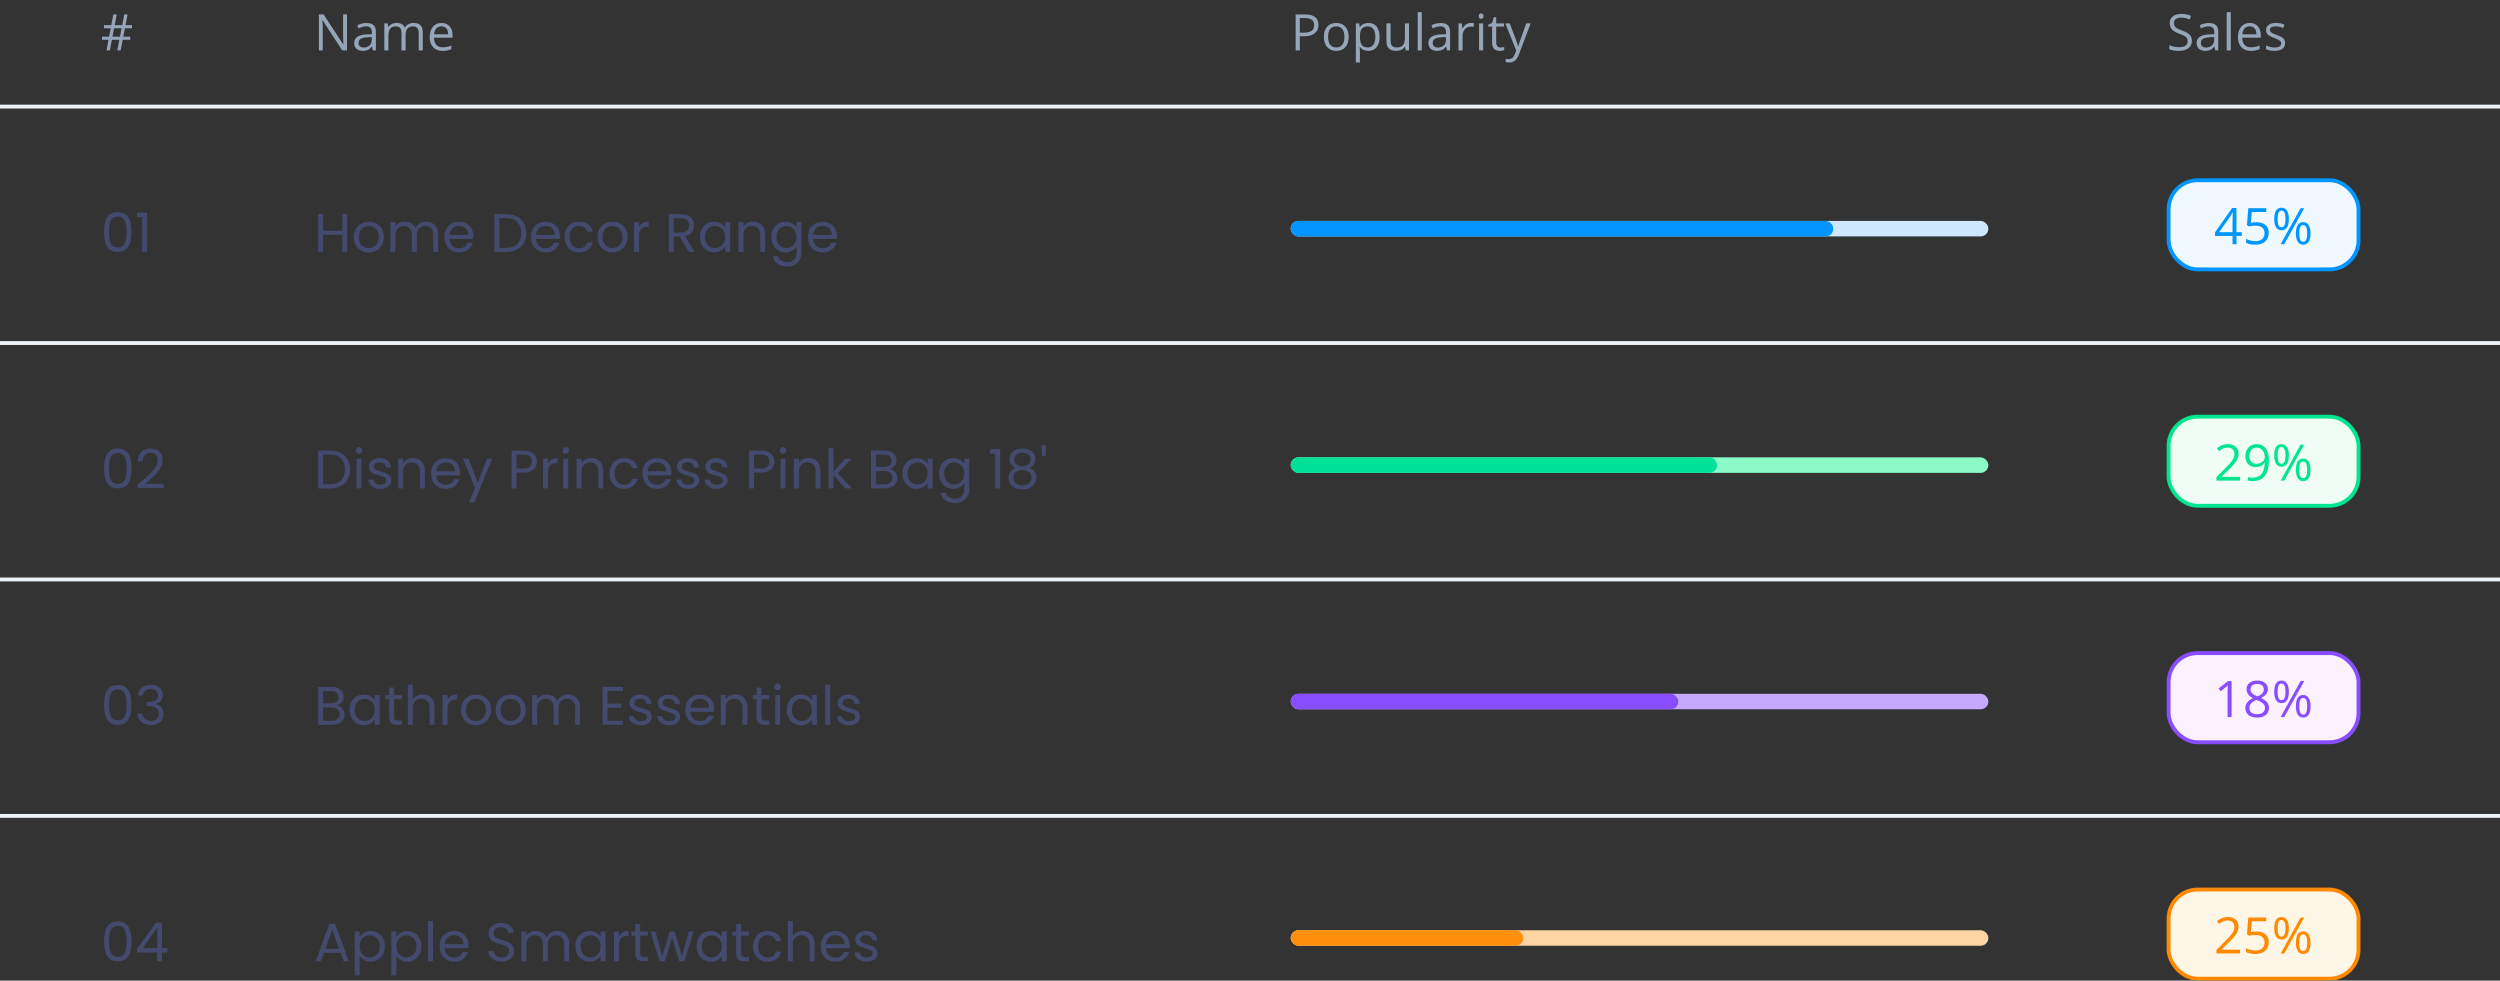 <svg width="645" height="253" viewBox="0 0 645 253" fill="none" xmlns="http://www.w3.org/2000/svg">
<rect x="0" y="0" width="645" height="253" fill="#333333" stroke="none"/>
<path d="M32.227 7.293L31.808 9.452H33.605V10.271H31.656L31.123 13H30.253L30.786 10.271H28.863L28.342 13H27.479L27.987 10.271H26.324V9.452H28.145L28.577 7.293H26.819V6.487H28.717L29.237 3.72H30.12L29.599 6.487H31.535L32.068 3.72H32.919L32.386 6.487H34.062V7.293H32.227ZM29.015 9.452H30.939L31.357 7.293H29.434L29.015 9.452Z" fill="#96A5B8"/>
<path d="M89.525 13H88.293L83.222 5.211H83.171C83.239 6.125 83.272 6.963 83.272 7.725V13H82.276V3.72H83.495L88.554 11.477H88.605C88.596 11.362 88.577 10.996 88.547 10.378C88.518 9.756 88.507 9.312 88.516 9.045V3.72H89.525V13ZM96.196 13L95.987 12.01H95.936C95.589 12.446 95.242 12.742 94.895 12.898C94.552 13.051 94.123 13.127 93.606 13.127C92.917 13.127 92.375 12.949 91.981 12.594C91.592 12.238 91.397 11.733 91.397 11.077C91.397 9.672 92.521 8.935 94.768 8.868L95.949 8.83V8.398C95.949 7.852 95.83 7.45 95.593 7.192C95.361 6.93 94.986 6.798 94.47 6.798C93.89 6.798 93.234 6.976 92.502 7.332L92.178 6.525C92.521 6.339 92.895 6.193 93.302 6.087C93.712 5.982 94.123 5.929 94.533 5.929C95.363 5.929 95.976 6.113 96.374 6.481C96.776 6.849 96.977 7.439 96.977 8.252V13H96.196ZM93.816 12.257C94.472 12.257 94.986 12.078 95.358 11.718C95.735 11.358 95.923 10.854 95.923 10.207V9.579L94.87 9.623C94.032 9.653 93.427 9.784 93.054 10.017C92.686 10.245 92.502 10.603 92.502 11.089C92.502 11.47 92.616 11.76 92.845 11.959C93.078 12.158 93.401 12.257 93.816 12.257ZM108.022 13V8.474C108.022 7.92 107.903 7.505 107.667 7.23C107.43 6.951 107.061 6.811 106.562 6.811C105.906 6.811 105.422 6.999 105.108 7.376C104.795 7.753 104.639 8.332 104.639 9.115V13H103.585V8.474C103.585 7.92 103.466 7.505 103.229 7.23C102.993 6.951 102.622 6.811 102.119 6.811C101.458 6.811 100.974 7.01 100.665 7.408C100.36 7.801 100.208 8.449 100.208 9.35V13H99.154V6.043H100.011L100.183 6.995H100.233C100.432 6.657 100.712 6.392 101.071 6.202C101.435 6.011 101.841 5.916 102.29 5.916C103.378 5.916 104.089 6.31 104.423 7.097H104.474C104.681 6.733 104.981 6.445 105.375 6.233C105.769 6.022 106.217 5.916 106.721 5.916C107.508 5.916 108.096 6.119 108.485 6.525C108.879 6.927 109.076 7.573 109.076 8.461V13H108.022ZM114.192 13.127C113.164 13.127 112.351 12.814 111.754 12.188C111.162 11.561 110.866 10.692 110.866 9.579C110.866 8.457 111.141 7.566 111.691 6.906C112.245 6.246 112.988 5.916 113.919 5.916C114.791 5.916 115.48 6.204 115.988 6.779C116.496 7.351 116.75 8.106 116.75 9.045V9.712H111.958C111.979 10.529 112.184 11.149 112.573 11.572C112.967 11.995 113.519 12.207 114.23 12.207C114.979 12.207 115.72 12.05 116.452 11.737V12.676C116.079 12.837 115.726 12.951 115.392 13.019C115.062 13.091 114.662 13.127 114.192 13.127ZM113.906 6.798C113.348 6.798 112.901 6.98 112.567 7.344C112.237 7.708 112.042 8.212 111.983 8.855H115.62C115.62 8.191 115.472 7.683 115.176 7.332C114.88 6.976 114.456 6.798 113.906 6.798Z" fill="#96A5B8"/>
<path d="M340.16 6.424C340.16 7.363 339.839 8.087 339.195 8.595C338.556 9.098 337.64 9.35 336.447 9.35H335.355V13H334.276V3.72H336.682C339.001 3.72 340.16 4.621 340.16 6.424ZM335.355 8.423H336.326C337.283 8.423 337.974 8.269 338.402 7.96C338.829 7.651 339.043 7.156 339.043 6.475C339.043 5.861 338.842 5.404 338.44 5.104C338.038 4.803 337.412 4.653 336.561 4.653H335.355V8.423ZM347.955 9.515C347.955 10.649 347.669 11.536 347.098 12.175C346.527 12.81 345.738 13.127 344.73 13.127C344.108 13.127 343.556 12.981 343.074 12.689C342.591 12.397 342.219 11.978 341.957 11.432C341.694 10.886 341.563 10.247 341.563 9.515C341.563 8.381 341.847 7.499 342.414 6.868C342.981 6.233 343.768 5.916 344.775 5.916C345.748 5.916 346.521 6.24 347.092 6.887C347.667 7.535 347.955 8.411 347.955 9.515ZM342.655 9.515C342.655 10.404 342.833 11.081 343.188 11.546C343.543 12.012 344.066 12.245 344.756 12.245C345.446 12.245 345.968 12.014 346.324 11.553C346.683 11.087 346.863 10.408 346.863 9.515C346.863 8.631 346.683 7.96 346.324 7.503C345.968 7.042 345.441 6.811 344.743 6.811C344.053 6.811 343.533 7.037 343.182 7.49C342.83 7.943 342.655 8.618 342.655 9.515ZM353.046 13.127C352.593 13.127 352.178 13.044 351.802 12.879C351.429 12.71 351.116 12.452 350.862 12.105H350.786C350.837 12.511 350.862 12.896 350.862 13.26V16.123H349.809V6.043H350.666L350.812 6.995H350.862C351.133 6.614 351.448 6.339 351.808 6.17C352.168 6.001 352.58 5.916 353.046 5.916C353.968 5.916 354.679 6.231 355.179 6.862C355.682 7.492 355.934 8.377 355.934 9.515C355.934 10.658 355.678 11.546 355.166 12.181C354.658 12.812 353.951 13.127 353.046 13.127ZM352.894 6.811C352.183 6.811 351.668 7.008 351.351 7.401C351.034 7.795 350.871 8.421 350.862 9.28V9.515C350.862 10.493 351.025 11.193 351.351 11.616C351.677 12.035 352.2 12.245 352.919 12.245C353.52 12.245 353.99 12.001 354.328 11.515C354.671 11.028 354.842 10.357 354.842 9.502C354.842 8.635 354.671 7.971 354.328 7.509C353.99 7.044 353.511 6.811 352.894 6.811ZM358.771 6.043V10.556C358.771 11.123 358.901 11.546 359.159 11.826C359.417 12.105 359.821 12.245 360.371 12.245C361.099 12.245 361.63 12.046 361.964 11.648C362.303 11.25 362.472 10.601 362.472 9.699V6.043H363.526V13H362.656L362.504 12.067H362.447C362.231 12.41 361.931 12.672 361.545 12.854C361.165 13.036 360.729 13.127 360.238 13.127C359.391 13.127 358.757 12.926 358.333 12.524C357.915 12.122 357.705 11.479 357.705 10.594V6.043H358.771ZM366.82 13H365.767V3.123H366.82V13ZM373.333 13L373.124 12.01H373.073C372.726 12.446 372.379 12.742 372.032 12.898C371.689 13.051 371.259 13.127 370.743 13.127C370.053 13.127 369.512 12.949 369.118 12.594C368.729 12.238 368.534 11.733 368.534 11.077C368.534 9.672 369.658 8.935 371.905 8.868L373.085 8.83V8.398C373.085 7.852 372.967 7.45 372.73 7.192C372.497 6.93 372.123 6.798 371.606 6.798C371.027 6.798 370.371 6.976 369.639 7.332L369.315 6.525C369.658 6.339 370.032 6.193 370.438 6.087C370.849 5.982 371.259 5.929 371.67 5.929C372.499 5.929 373.113 6.113 373.511 6.481C373.913 6.849 374.114 7.439 374.114 8.252V13H373.333ZM370.953 12.257C371.609 12.257 372.123 12.078 372.495 11.718C372.872 11.358 373.06 10.854 373.06 10.207V9.579L372.006 9.623C371.168 9.653 370.563 9.784 370.191 10.017C369.823 10.245 369.639 10.603 369.639 11.089C369.639 11.47 369.753 11.76 369.981 11.959C370.214 12.158 370.538 12.257 370.953 12.257ZM379.465 5.916C379.774 5.916 380.051 5.941 380.296 5.992L380.15 6.97C379.863 6.906 379.609 6.875 379.389 6.875C378.826 6.875 378.343 7.103 377.941 7.56C377.544 8.017 377.345 8.586 377.345 9.268V13H376.291V6.043H377.161L377.281 7.332H377.332C377.59 6.879 377.901 6.53 378.265 6.284C378.629 6.039 379.029 5.916 379.465 5.916ZM382.651 13H381.598V6.043H382.651V13ZM381.509 4.158C381.509 3.917 381.568 3.741 381.687 3.631C381.805 3.517 381.953 3.459 382.131 3.459C382.3 3.459 382.446 3.517 382.569 3.631C382.692 3.745 382.753 3.921 382.753 4.158C382.753 4.395 382.692 4.572 382.569 4.691C382.446 4.805 382.3 4.862 382.131 4.862C381.953 4.862 381.805 4.805 381.687 4.691C381.568 4.572 381.509 4.395 381.509 4.158ZM387.133 12.257C387.319 12.257 387.499 12.245 387.672 12.219C387.846 12.19 387.983 12.16 388.085 12.13V12.937C387.971 12.992 387.801 13.036 387.577 13.07C387.357 13.108 387.158 13.127 386.98 13.127C385.635 13.127 384.962 12.418 384.962 11.001V6.862H383.965V6.354L384.962 5.916L385.406 4.431H386.016V6.043H388.034V6.862H386.016V10.956C386.016 11.375 386.115 11.697 386.314 11.921C386.513 12.145 386.786 12.257 387.133 12.257ZM388.377 6.043H389.507L391.03 10.01C391.365 10.916 391.572 11.57 391.652 11.972H391.703C391.758 11.756 391.872 11.388 392.046 10.867C392.224 10.342 392.799 8.734 393.772 6.043H394.902L391.913 13.965C391.616 14.748 391.269 15.302 390.872 15.628C390.478 15.958 389.993 16.123 389.418 16.123C389.096 16.123 388.779 16.087 388.466 16.015V15.171C388.699 15.222 388.959 15.247 389.247 15.247C389.97 15.247 390.486 14.841 390.795 14.028L391.183 13.038L388.377 6.043Z" fill="#96A5B8"/>
<path d="M565.513 10.531C565.513 11.348 565.216 11.984 564.624 12.441C564.032 12.898 563.228 13.127 562.212 13.127C561.112 13.127 560.265 12.985 559.673 12.702V11.661C560.054 11.822 560.468 11.948 560.917 12.041C561.366 12.135 561.81 12.181 562.25 12.181C562.969 12.181 563.511 12.046 563.875 11.775C564.239 11.5 564.421 11.119 564.421 10.632C564.421 10.311 564.355 10.048 564.224 9.845C564.097 9.638 563.881 9.447 563.577 9.274C563.276 9.1 562.817 8.904 562.199 8.684C561.336 8.375 560.718 8.009 560.346 7.585C559.978 7.162 559.793 6.61 559.793 5.929C559.793 5.214 560.062 4.644 560.6 4.221C561.137 3.798 561.848 3.586 562.732 3.586C563.655 3.586 564.503 3.756 565.278 4.094L564.941 5.034C564.175 4.712 563.431 4.551 562.707 4.551C562.136 4.551 561.689 4.674 561.368 4.919C561.046 5.165 560.885 5.506 560.885 5.941C560.885 6.263 560.944 6.528 561.063 6.735C561.181 6.938 561.38 7.126 561.66 7.3C561.943 7.469 562.375 7.657 562.955 7.865C563.928 8.212 564.597 8.584 564.96 8.982C565.329 9.38 565.513 9.896 565.513 10.531ZM571.53 13L571.321 12.01H571.27C570.923 12.446 570.576 12.742 570.229 12.898C569.886 13.051 569.457 13.127 568.94 13.127C568.251 13.127 567.709 12.949 567.315 12.594C566.926 12.238 566.731 11.733 566.731 11.077C566.731 9.672 567.855 8.935 570.102 8.868L571.283 8.83V8.398C571.283 7.852 571.164 7.45 570.927 7.192C570.694 6.93 570.32 6.798 569.804 6.798C569.224 6.798 568.568 6.976 567.836 7.332L567.512 6.525C567.855 6.339 568.229 6.193 568.636 6.087C569.046 5.982 569.457 5.929 569.867 5.929C570.697 5.929 571.31 6.113 571.708 6.481C572.11 6.849 572.311 7.439 572.311 8.252V13H571.53ZM569.15 12.257C569.806 12.257 570.32 12.078 570.692 11.718C571.069 11.358 571.257 10.854 571.257 10.207V9.579L570.204 9.623C569.366 9.653 568.761 9.784 568.388 10.017C568.02 10.245 567.836 10.603 567.836 11.089C567.836 11.47 567.95 11.76 568.179 11.959C568.411 12.158 568.735 12.257 569.15 12.257ZM575.542 13H574.488V3.123H575.542V13ZM580.715 13.127C579.687 13.127 578.875 12.814 578.278 12.188C577.685 11.561 577.389 10.692 577.389 9.579C577.389 8.457 577.664 7.566 578.214 6.906C578.769 6.246 579.511 5.916 580.442 5.916C581.314 5.916 582.004 6.204 582.512 6.779C583.02 7.351 583.273 8.106 583.273 9.045V9.712H578.481C578.502 10.529 578.707 11.149 579.097 11.572C579.49 11.995 580.042 12.207 580.753 12.207C581.502 12.207 582.243 12.05 582.975 11.737V12.676C582.603 12.837 582.249 12.951 581.915 13.019C581.585 13.091 581.185 13.127 580.715 13.127ZM580.43 6.798C579.871 6.798 579.425 6.98 579.09 7.344C578.76 7.708 578.566 8.212 578.506 8.855H582.144C582.144 8.191 581.995 7.683 581.699 7.332C581.403 6.976 580.98 6.798 580.43 6.798ZM589.564 11.102C589.564 11.749 589.323 12.249 588.84 12.6C588.358 12.951 587.681 13.127 586.809 13.127C585.887 13.127 585.167 12.981 584.651 12.689V11.711C584.985 11.881 585.343 12.014 585.724 12.111C586.109 12.209 586.479 12.257 586.834 12.257C587.385 12.257 587.808 12.171 588.104 11.997C588.4 11.819 588.548 11.551 588.548 11.191C588.548 10.92 588.43 10.69 588.193 10.499C587.96 10.304 587.503 10.076 586.822 9.813C586.174 9.572 585.713 9.363 585.438 9.185C585.167 9.003 584.964 8.798 584.829 8.569C584.697 8.341 584.632 8.068 584.632 7.75C584.632 7.183 584.862 6.737 585.324 6.411C585.785 6.081 586.418 5.916 587.222 5.916C587.971 5.916 588.703 6.068 589.418 6.373L589.043 7.23C588.345 6.942 587.713 6.798 587.146 6.798C586.646 6.798 586.27 6.877 586.016 7.033C585.762 7.19 585.635 7.406 585.635 7.681C585.635 7.867 585.681 8.026 585.774 8.157C585.872 8.288 586.026 8.413 586.238 8.531C586.449 8.65 586.856 8.821 587.457 9.045C588.282 9.346 588.838 9.648 589.126 9.953C589.418 10.258 589.564 10.641 589.564 11.102Z" fill="#96A5B8"/>
<rect y="27" width="645" height="1" fill="#EDF2F6"/>
<rect y="88" width="645" height="1" fill="#EDF2F6"/>
<g clip-path="url(#clip0_10314_14)">
<path d="M88.322 65H89.596V55.242H88.322V59.526H83.352V55.242H82.078V65H83.352V60.576H88.322V65ZM99.038 61.15C99.038 58.728 97.344 57.202 95.16 57.202C92.99 57.202 91.282 58.728 91.282 61.15C91.282 63.586 92.934 65.126 95.104 65.126C97.288 65.126 99.038 63.586 99.038 61.15ZM92.584 61.15C92.584 59.218 93.802 58.308 95.146 58.308C96.462 58.308 97.736 59.218 97.736 61.15C97.736 63.096 96.434 64.006 95.104 64.006C93.774 64.006 92.584 63.096 92.584 61.15ZM111.787 65H113.047V60.478C113.047 58.28 111.689 57.188 109.939 57.188C108.763 57.188 107.671 57.79 107.223 58.896C106.719 57.748 105.669 57.188 104.409 57.188C103.401 57.188 102.491 57.622 101.987 58.434V57.328H100.713V65H101.987V60.772C101.987 59.12 102.869 58.294 104.157 58.294C105.417 58.294 106.257 59.092 106.257 60.66V65H107.517V60.772C107.517 59.12 108.399 58.294 109.687 58.294C110.947 58.294 111.787 59.092 111.787 60.66V65ZM118.399 58.28C119.715 58.28 120.835 59.106 120.821 60.604H115.977C116.117 59.106 117.153 58.28 118.399 58.28ZM121.983 62.634H120.611C120.331 63.46 119.603 64.048 118.455 64.048C117.153 64.048 116.061 63.194 115.963 61.64H122.095C122.123 61.374 122.137 61.15 122.137 60.87C122.137 58.77 120.681 57.202 118.455 57.202C116.215 57.202 114.661 58.728 114.661 61.15C114.661 63.586 116.271 65.126 118.455 65.126C120.359 65.126 121.591 64.034 121.983 62.634ZM130.589 55.242H127.551V65H130.589C133.795 65 135.769 63.166 135.769 60.142C135.769 57.118 133.795 55.242 130.589 55.242ZM128.825 63.95V56.278H130.589C133.137 56.278 134.467 57.762 134.467 60.142C134.467 62.522 133.137 63.95 130.589 63.95H128.825ZM140.711 58.28C142.027 58.28 143.147 59.106 143.133 60.604H138.289C138.429 59.106 139.465 58.28 140.711 58.28ZM144.295 62.634H142.923C142.643 63.46 141.915 64.048 140.767 64.048C139.465 64.048 138.373 63.194 138.275 61.64H144.407C144.435 61.374 144.449 61.15 144.449 60.87C144.449 58.77 142.993 57.202 140.767 57.202C138.527 57.202 136.973 58.728 136.973 61.15C136.973 63.586 138.583 65.126 140.767 65.126C142.671 65.126 143.903 64.034 144.295 62.634ZM145.655 61.15C145.655 63.586 147.209 65.126 149.393 65.126C151.297 65.126 152.543 64.062 152.935 62.536H151.563C151.283 63.502 150.527 64.048 149.393 64.048C147.993 64.048 146.957 63.054 146.957 61.15C146.957 59.274 147.993 58.28 149.393 58.28C150.527 58.28 151.297 58.868 151.563 59.792H152.935C152.543 58.182 151.297 57.202 149.393 57.202C147.209 57.202 145.655 58.742 145.655 61.15ZM161.915 61.15C161.915 58.728 160.221 57.202 158.037 57.202C155.867 57.202 154.159 58.728 154.159 61.15C154.159 63.586 155.811 65.126 157.981 65.126C160.165 65.126 161.915 63.586 161.915 61.15ZM155.461 61.15C155.461 59.218 156.679 58.308 158.023 58.308C159.339 58.308 160.613 59.218 160.613 61.15C160.613 63.096 159.311 64.006 157.981 64.006C156.651 64.006 155.461 63.096 155.461 61.15ZM164.864 60.828C164.864 59.05 165.788 58.504 167.006 58.504H167.342V57.188C166.124 57.188 165.298 57.72 164.864 58.574V57.328H163.59V65H164.864V60.828ZM177.767 58.112C177.767 59.204 177.137 59.988 175.695 59.988H173.819V56.292H175.695C177.151 56.292 177.767 57.006 177.767 58.112ZM172.545 55.242V65H173.819V61.01H175.359L177.683 65H179.209L176.759 60.912C178.397 60.548 179.083 59.358 179.083 58.112C179.083 56.516 177.991 55.242 175.695 55.242H172.545ZM180.586 61.136C180.586 63.516 182.168 65.126 184.212 65.126C185.626 65.126 186.62 64.398 187.082 63.572V65H188.37V57.328H187.082V58.728C186.634 57.93 185.654 57.202 184.226 57.202C182.168 57.202 180.586 58.742 180.586 61.136ZM187.082 61.15C187.082 62.956 185.878 64.006 184.478 64.006C183.078 64.006 181.888 62.942 181.888 61.136C181.888 59.33 183.078 58.308 184.478 58.308C185.878 58.308 187.082 59.372 187.082 61.15ZM196.137 65H197.397V60.478C197.397 58.28 196.039 57.188 194.261 57.188C193.225 57.188 192.301 57.622 191.797 58.42V57.328H190.523V65H191.797V60.758C191.797 59.106 192.693 58.294 193.995 58.294C195.283 58.294 196.137 59.092 196.137 60.66V65ZM199.002 61.136C199.002 63.516 200.584 65.126 202.642 65.126C204.042 65.126 205.036 64.384 205.498 63.558V65.168C205.498 66.806 204.476 67.674 203.118 67.674C201.858 67.674 200.948 67.044 200.668 66.12H199.408C199.66 67.758 201.102 68.78 203.118 68.78C205.372 68.78 206.786 67.282 206.786 65.168V57.328H205.498V58.728C205.05 57.902 204.042 57.202 202.642 57.202C200.584 57.202 199.002 58.742 199.002 61.136ZM205.498 61.15C205.498 62.956 204.294 64.006 202.894 64.006C201.494 64.006 200.304 62.942 200.304 61.136C200.304 59.33 201.494 58.308 202.894 58.308C204.294 58.308 205.498 59.372 205.498 61.15ZM212.201 58.28C213.517 58.28 214.637 59.106 214.623 60.604H209.779C209.919 59.106 210.955 58.28 212.201 58.28ZM215.785 62.634H214.413C214.133 63.46 213.405 64.048 212.257 64.048C210.955 64.048 209.863 63.194 209.765 61.64H215.897C215.925 61.374 215.939 61.15 215.939 60.87C215.939 58.77 214.483 57.202 212.257 57.202C210.017 57.202 208.463 58.728 208.463 61.15C208.463 63.586 210.073 65.126 212.257 65.126C214.161 65.126 215.393 64.034 215.785 62.634Z" fill="#444A6D"/>
<path d="M26.868 59.834C26.868 62.774 27.596 65 30.396 65C33.182 65 33.91 62.774 33.91 59.834C33.91 56.936 33.182 54.724 30.396 54.724C27.596 54.724 26.868 56.936 26.868 59.834ZM32.65 59.834C32.65 62.018 32.384 63.838 30.396 63.838C28.394 63.838 28.128 62.018 28.128 59.834C28.128 57.734 28.394 55.886 30.396 55.886C32.384 55.886 32.65 57.734 32.65 59.834ZM36.667 65H37.955V54.878H35.323V56.04H36.667V65Z" fill="#444A6D"/>
<g clip-path="url(#clip1_10314_14)">
<rect x="559.5" y="46.5" width="49" height="23" rx="7.5" fill="#F0F9FF" stroke="#0095FF"/>
<path d="M578.382 60.867H577.005V63H575.996V60.867H571.482V59.947L575.888 53.669H577.005V59.909H578.382V60.867ZM575.996 59.909V56.824C575.996 56.219 576.017 55.535 576.059 54.773H576.008C575.805 55.18 575.615 55.516 575.437 55.783L572.536 59.909H575.996ZM582.185 57.331C583.162 57.331 583.93 57.575 584.489 58.062C585.052 58.544 585.333 59.206 585.333 60.048C585.333 61.009 585.026 61.762 584.413 62.308C583.803 62.854 582.961 63.127 581.886 63.127C580.841 63.127 580.043 62.96 579.493 62.626V61.61C579.789 61.8 580.158 61.95 580.598 62.06C581.038 62.166 581.472 62.219 581.899 62.219C582.644 62.219 583.221 62.044 583.632 61.692C584.047 61.341 584.254 60.833 584.254 60.169C584.254 58.874 583.46 58.227 581.874 58.227C581.472 58.227 580.934 58.288 580.261 58.411L579.715 58.062L580.064 53.72H584.679V54.691H580.966L580.731 57.477C581.218 57.38 581.702 57.331 582.185 57.331ZM587.625 56.487C587.625 57.207 587.703 57.746 587.859 58.106C588.016 58.466 588.27 58.645 588.621 58.645C589.315 58.645 589.662 57.926 589.662 56.487C589.662 55.057 589.315 54.342 588.621 54.342C588.27 54.342 588.016 54.52 587.859 54.875C587.703 55.23 587.625 55.768 587.625 56.487ZM590.532 56.487C590.532 57.452 590.369 58.182 590.043 58.677C589.721 59.168 589.247 59.414 588.621 59.414C588.029 59.414 587.567 59.162 587.237 58.658C586.911 58.155 586.749 57.431 586.749 56.487C586.749 55.527 586.905 54.803 587.218 54.316C587.536 53.83 588.003 53.586 588.621 53.586C589.235 53.586 589.707 53.838 590.037 54.342C590.367 54.845 590.532 55.56 590.532 56.487ZM593.21 60.207C593.21 60.931 593.289 61.472 593.445 61.832C593.602 62.188 593.858 62.365 594.213 62.365C594.569 62.365 594.831 62.19 595 61.838C595.17 61.483 595.254 60.939 595.254 60.207C595.254 59.483 595.17 58.948 595 58.601C594.831 58.25 594.569 58.074 594.213 58.074C593.858 58.074 593.602 58.25 593.445 58.601C593.289 58.948 593.21 59.483 593.21 60.207ZM596.124 60.207C596.124 61.168 595.961 61.895 595.635 62.391C595.314 62.882 594.84 63.127 594.213 63.127C593.612 63.127 593.149 62.875 592.823 62.372C592.502 61.868 592.341 61.147 592.341 60.207C592.341 59.246 592.497 58.523 592.811 58.036C593.128 57.55 593.596 57.306 594.213 57.306C594.814 57.306 595.282 57.556 595.616 58.055C595.955 58.55 596.124 59.268 596.124 60.207ZM594.486 53.72L589.338 63H588.405L593.553 53.72H594.486Z" fill="#0095FF"/>
</g>
<rect x="333" y="57" width="180" height="4" rx="2" fill="#CDE7FF"/>
<rect x="333" y="57" width="140" height="4" rx="2" fill="#0095FF"/>
</g>
<g clip-path="url(#clip2_10314_14)">
<path d="M85.116 116.242H82.078V126H85.116C88.322 126 90.296 124.166 90.296 121.142C90.296 118.118 88.322 116.242 85.116 116.242ZM83.352 124.95V117.278H85.116C87.664 117.278 88.994 118.762 88.994 121.142C88.994 123.522 87.664 124.95 85.116 124.95H83.352ZM91.976 126H93.25V118.328H91.976V126ZM92.634 117.082C93.096 117.082 93.474 116.704 93.474 116.214C93.474 115.724 93.096 115.346 92.634 115.346C92.144 115.346 91.766 115.724 91.766 116.214C91.766 116.704 92.144 117.082 92.634 117.082ZM100.938 123.914C100.882 121.17 96.43 122.164 96.43 120.344C96.43 119.728 96.99 119.28 97.928 119.28C98.95 119.28 99.538 119.84 99.594 120.61H100.868C100.784 119.112 99.664 118.202 97.97 118.202C96.262 118.202 95.156 119.168 95.156 120.344C95.156 123.2 99.692 122.206 99.692 123.914C99.692 124.544 99.132 125.048 98.124 125.048C97.046 125.048 96.388 124.488 96.318 123.746H95.002C95.086 125.146 96.346 126.126 98.138 126.126C99.832 126.126 100.938 125.174 100.938 123.914ZM108.35 126H109.61V121.478C109.61 119.28 108.252 118.188 106.474 118.188C105.438 118.188 104.514 118.622 104.01 119.42V118.328H102.736V126H104.01V121.758C104.01 120.106 104.906 119.294 106.208 119.294C107.496 119.294 108.35 120.092 108.35 121.66V126ZM114.953 119.28C116.269 119.28 117.389 120.106 117.375 121.604H112.531C112.671 120.106 113.707 119.28 114.953 119.28ZM118.537 123.634H117.165C116.885 124.46 116.157 125.048 115.009 125.048C113.707 125.048 112.615 124.194 112.517 122.64H118.649C118.677 122.374 118.691 122.15 118.691 121.87C118.691 119.77 117.235 118.202 115.009 118.202C112.769 118.202 111.215 119.728 111.215 122.15C111.215 124.586 112.825 126.126 115.009 126.126C116.913 126.126 118.145 125.034 118.537 123.634ZM123.285 124.544L120.877 118.328H119.463L122.557 125.916L121.045 129.612H122.361L126.981 118.328H125.665L123.285 124.544ZM133.268 120.876V117.292H135.144C136.6 117.292 137.216 117.964 137.216 119.098C137.216 120.19 136.6 120.876 135.144 120.876H133.268ZM138.518 119.098C138.518 117.502 137.44 116.242 135.144 116.242H131.994V126H133.268V121.926H135.144C137.566 121.926 138.518 120.582 138.518 119.098ZM141.375 121.828C141.375 120.05 142.299 119.504 143.517 119.504H143.853V118.188C142.635 118.188 141.809 118.72 141.375 119.574V118.328H140.101V126H141.375V121.828ZM145.324 126H146.598V118.328H145.324V126ZM145.982 117.082C146.444 117.082 146.822 116.704 146.822 116.214C146.822 115.724 146.444 115.346 145.982 115.346C145.492 115.346 145.114 115.724 145.114 116.214C145.114 116.704 145.492 117.082 145.982 117.082ZM154.383 126H155.643V121.478C155.643 119.28 154.285 118.188 152.507 118.188C151.471 118.188 150.547 118.622 150.043 119.42V118.328H148.769V126H150.043V121.758C150.043 120.106 150.939 119.294 152.241 119.294C153.529 119.294 154.383 120.092 154.383 121.66V126ZM157.248 122.15C157.248 124.586 158.802 126.126 160.986 126.126C162.89 126.126 164.136 125.062 164.528 123.536H163.156C162.876 124.502 162.12 125.048 160.986 125.048C159.586 125.048 158.55 124.054 158.55 122.15C158.55 120.274 159.586 119.28 160.986 119.28C162.12 119.28 162.89 119.868 163.156 120.792H164.528C164.136 119.182 162.89 118.202 160.986 118.202C158.802 118.202 157.248 119.742 157.248 122.15ZM169.49 119.28C170.806 119.28 171.926 120.106 171.912 121.604H167.068C167.208 120.106 168.244 119.28 169.49 119.28ZM173.074 123.634H171.702C171.422 124.46 170.694 125.048 169.546 125.048C168.244 125.048 167.152 124.194 167.054 122.64H173.186C173.214 122.374 173.228 122.15 173.228 121.87C173.228 119.77 171.772 118.202 169.546 118.202C167.306 118.202 165.752 119.728 165.752 122.15C165.752 124.586 167.362 126.126 169.546 126.126C171.45 126.126 172.682 125.034 173.074 123.634ZM180.426 123.914C180.37 121.17 175.918 122.164 175.918 120.344C175.918 119.728 176.478 119.28 177.416 119.28C178.438 119.28 179.026 119.84 179.082 120.61H180.356C180.272 119.112 179.152 118.202 177.458 118.202C175.75 118.202 174.644 119.168 174.644 120.344C174.644 123.2 179.18 122.206 179.18 123.914C179.18 124.544 178.62 125.048 177.612 125.048C176.534 125.048 175.876 124.488 175.806 123.746H174.49C174.574 125.146 175.834 126.126 177.626 126.126C179.32 126.126 180.426 125.174 180.426 123.914ZM187.74 123.914C187.684 121.17 183.232 122.164 183.232 120.344C183.232 119.728 183.792 119.28 184.73 119.28C185.752 119.28 186.34 119.84 186.396 120.61H187.67C187.586 119.112 186.466 118.202 184.772 118.202C183.064 118.202 181.958 119.168 181.958 120.344C181.958 123.2 186.494 122.206 186.494 123.914C186.494 124.544 185.934 125.048 184.926 125.048C183.848 125.048 183.19 124.488 183.12 123.746H181.804C181.888 125.146 183.148 126.126 184.94 126.126C186.634 126.126 187.74 125.174 187.74 123.914ZM194.545 120.876V117.292H196.421C197.877 117.292 198.493 117.964 198.493 119.098C198.493 120.19 197.877 120.876 196.421 120.876H194.545ZM199.795 119.098C199.795 117.502 198.717 116.242 196.421 116.242H193.271V126H194.545V121.926H196.421C198.843 121.926 199.795 120.582 199.795 119.098ZM201.379 126H202.653V118.328H201.379V126ZM202.037 117.082C202.499 117.082 202.877 116.704 202.877 116.214C202.877 115.724 202.499 115.346 202.037 115.346C201.547 115.346 201.169 115.724 201.169 116.214C201.169 116.704 201.547 117.082 202.037 117.082ZM210.438 126H211.698V121.478C211.698 119.28 210.34 118.188 208.562 118.188C207.526 118.188 206.602 118.622 206.098 119.42V118.328H204.824V126H206.098V121.758C206.098 120.106 206.994 119.294 208.296 119.294C209.584 119.294 210.438 120.092 210.438 121.66V126ZM213.779 126H215.053V122.612L218.063 126H219.799L216.173 122.15L219.785 118.328H218.007L215.053 121.73V115.64H213.779V126ZM230.261 123.256C230.261 124.32 229.505 124.95 228.245 124.95H225.991V121.506H228.203C229.449 121.506 230.261 122.178 230.261 123.256ZM230.009 118.874C230.009 119.868 229.323 120.456 228.133 120.456H225.991V117.292H228.105C229.351 117.292 230.009 117.908 230.009 118.874ZM231.535 123.382C231.535 122.178 230.667 121.156 229.603 120.974C230.541 120.666 231.311 119.952 231.311 118.72C231.311 117.362 230.275 116.242 228.217 116.242H224.717V126H228.357C230.373 126 231.535 124.852 231.535 123.382ZM232.827 122.136C232.827 124.516 234.409 126.126 236.453 126.126C237.867 126.126 238.861 125.398 239.323 124.572V126H240.611V118.328H239.323V119.728C238.875 118.93 237.895 118.202 236.467 118.202C234.409 118.202 232.827 119.742 232.827 122.136ZM239.323 122.15C239.323 123.956 238.119 125.006 236.719 125.006C235.319 125.006 234.129 123.942 234.129 122.136C234.129 120.33 235.319 119.308 236.719 119.308C238.119 119.308 239.323 120.372 239.323 122.15ZM242.288 122.136C242.288 124.516 243.87 126.126 245.928 126.126C247.328 126.126 248.322 125.384 248.784 124.558V126.168C248.784 127.806 247.762 128.674 246.404 128.674C245.144 128.674 244.234 128.044 243.954 127.12H242.694C242.946 128.758 244.388 129.78 246.404 129.78C248.658 129.78 250.072 128.282 250.072 126.168V118.328H248.784V119.728C248.336 118.902 247.328 118.202 245.928 118.202C243.87 118.202 242.288 119.742 242.288 122.136ZM248.784 122.15C248.784 123.956 247.58 125.006 246.18 125.006C244.78 125.006 243.59 123.942 243.59 122.136C243.59 120.33 244.78 119.308 246.18 119.308C247.58 119.308 248.784 120.372 248.784 122.15ZM256.755 126H258.043V115.878H255.411V117.04H256.755V126ZM262.079 120.736C260.945 121.072 260.203 121.996 260.203 123.27C260.203 125.104 261.645 126.28 263.773 126.28C265.915 126.28 267.371 125.104 267.371 123.27C267.371 122.01 266.629 121.086 265.481 120.736C266.475 120.344 267.105 119.504 267.105 118.412C267.105 116.942 265.971 115.724 263.773 115.724C261.575 115.724 260.455 116.928 260.455 118.412C260.455 119.546 261.043 120.33 262.079 120.736ZM263.773 120.316C262.541 120.316 261.687 119.63 261.687 118.58C261.687 117.39 262.527 116.788 263.773 116.788C265.047 116.788 265.873 117.404 265.873 118.566C265.873 119.616 265.019 120.316 263.773 120.316ZM263.773 121.296C265.103 121.296 266.111 121.926 266.111 123.228C266.111 124.404 265.215 125.216 263.773 125.216C262.331 125.216 261.421 124.418 261.421 123.228C261.421 121.884 262.471 121.296 263.773 121.296ZM268.867 117.642H269.749L269.917 114.856H268.685L268.867 117.642Z" fill="#444A6D"/>
<path d="M26.868 120.834C26.868 123.774 27.596 126 30.396 126C33.182 126 33.91 123.774 33.91 120.834C33.91 117.936 33.182 115.724 30.396 115.724C27.596 115.724 26.868 117.936 26.868 120.834ZM32.65 120.834C32.65 123.018 32.384 124.838 30.396 124.838C28.394 124.838 28.128 123.018 28.128 120.834C28.128 118.734 28.394 116.886 30.396 116.886C32.384 116.886 32.65 118.734 32.65 120.834ZM35.505 125.888H42.239V124.824H37.423C39.229 123.354 41.945 121.212 41.945 118.692C41.945 116.816 40.713 115.696 38.809 115.696C36.989 115.696 35.631 116.816 35.547 118.972H36.779C36.835 117.698 37.507 116.788 38.823 116.788C40.195 116.788 40.685 117.628 40.685 118.748C40.685 120.82 38.165 122.836 35.505 124.978V125.888Z" fill="#444A6D"/>
<g clip-path="url(#clip3_10314_14)">
<rect x="559.5" y="107.5" width="49" height="23" rx="7.5" fill="#F0FDF4" stroke="#00E58F"/>
<path d="M577.944 124H571.844V123.092L574.288 120.636C575.033 119.882 575.524 119.345 575.761 119.023C575.998 118.702 576.175 118.389 576.294 118.084C576.412 117.779 576.472 117.451 576.472 117.1C576.472 116.605 576.321 116.214 576.021 115.926C575.721 115.634 575.304 115.488 574.771 115.488C574.385 115.488 574.019 115.551 573.672 115.678C573.33 115.805 572.947 116.036 572.523 116.37L571.965 115.653C572.82 114.942 573.751 114.586 574.758 114.586C575.63 114.586 576.313 114.811 576.808 115.259C577.303 115.704 577.551 116.302 577.551 117.056C577.551 117.644 577.386 118.226 577.056 118.801C576.726 119.377 576.108 120.105 575.202 120.985L573.171 122.972V123.022H577.944V124ZM585.384 118.681C585.384 122.312 583.979 124.127 581.169 124.127C580.678 124.127 580.289 124.085 580.001 124V123.092C580.34 123.202 580.725 123.257 581.156 123.257C582.172 123.257 582.938 122.944 583.454 122.318C583.975 121.687 584.258 120.722 584.305 119.423H584.229C583.996 119.775 583.687 120.043 583.302 120.229C582.917 120.411 582.483 120.502 582 120.502C581.18 120.502 580.528 120.257 580.045 119.766C579.563 119.275 579.322 118.59 579.322 117.709C579.322 116.745 579.59 115.983 580.128 115.424C580.67 114.866 581.381 114.586 582.261 114.586C582.891 114.586 583.441 114.749 583.911 115.075C584.385 115.397 584.749 115.869 585.003 116.491C585.257 117.109 585.384 117.839 585.384 118.681ZM582.261 115.488C581.656 115.488 581.188 115.682 580.858 116.072C580.528 116.461 580.363 117.003 580.363 117.697C580.363 118.306 580.515 118.786 580.82 119.138C581.125 119.485 581.588 119.658 582.21 119.658C582.595 119.658 582.948 119.58 583.27 119.423C583.596 119.267 583.852 119.053 584.038 118.782C584.224 118.511 584.317 118.228 584.317 117.932C584.317 117.487 584.231 117.077 584.057 116.7C583.884 116.324 583.64 116.027 583.327 115.812C583.018 115.596 582.663 115.488 582.261 115.488ZM587.625 117.487C587.625 118.207 587.703 118.746 587.859 119.106C588.016 119.466 588.27 119.646 588.621 119.646C589.315 119.646 589.662 118.926 589.662 117.487C589.662 116.057 589.315 115.342 588.621 115.342C588.27 115.342 588.016 115.52 587.859 115.875C587.703 116.23 587.625 116.768 587.625 117.487ZM590.532 117.487C590.532 118.452 590.369 119.182 590.043 119.677C589.721 120.168 589.247 120.414 588.621 120.414C588.029 120.414 587.567 120.162 587.237 119.658C586.911 119.155 586.749 118.431 586.749 117.487C586.749 116.527 586.905 115.803 587.218 115.316C587.536 114.83 588.003 114.586 588.621 114.586C589.235 114.586 589.707 114.838 590.037 115.342C590.367 115.845 590.532 116.561 590.532 117.487ZM593.21 121.207C593.21 121.931 593.289 122.472 593.445 122.832C593.602 123.188 593.858 123.365 594.213 123.365C594.569 123.365 594.831 123.19 595 122.838C595.17 122.483 595.254 121.939 595.254 121.207C595.254 120.483 595.17 119.948 595 119.601C594.831 119.25 594.569 119.074 594.213 119.074C593.858 119.074 593.602 119.25 593.445 119.601C593.289 119.948 593.21 120.483 593.21 121.207ZM596.124 121.207C596.124 122.168 595.961 122.896 595.635 123.391C595.314 123.882 594.84 124.127 594.213 124.127C593.612 124.127 593.149 123.875 592.823 123.372C592.502 122.868 592.341 122.146 592.341 121.207C592.341 120.246 592.497 119.523 592.811 119.036C593.128 118.549 593.596 118.306 594.213 118.306C594.814 118.306 595.282 118.556 595.616 119.055C595.955 119.55 596.124 120.268 596.124 121.207ZM594.486 114.72L589.338 124H588.405L593.553 114.72H594.486Z" fill="#00E58F"/>
</g>
<rect x="333" y="118" width="180" height="4" rx="2" fill="#8CFAC7"/>
<rect x="333" y="118" width="110" height="4" rx="2" fill="#00E096"/>
</g>
<rect y="149" width="645" height="1" fill="#EDF2F6"/>
<g clip-path="url(#clip4_10314_14)">
<path d="M87.622 184.256C87.622 185.32 86.866 185.95 85.606 185.95H83.352V182.506H85.564C86.81 182.506 87.622 183.178 87.622 184.256ZM87.37 179.874C87.37 180.868 86.684 181.456 85.494 181.456H83.352V178.292H85.466C86.712 178.292 87.37 178.908 87.37 179.874ZM88.896 184.382C88.896 183.178 88.028 182.156 86.964 181.974C87.902 181.666 88.672 180.952 88.672 179.72C88.672 178.362 87.636 177.242 85.578 177.242H82.078V187H85.718C87.734 187 88.896 185.852 88.896 184.382ZM90.188 183.136C90.188 185.516 91.77 187.126 93.814 187.126C95.228 187.126 96.222 186.398 96.684 185.572V187H97.972V179.328H96.684V180.728C96.236 179.93 95.256 179.202 93.828 179.202C91.77 179.202 90.188 180.742 90.188 183.136ZM96.684 183.15C96.684 184.956 95.48 186.006 94.08 186.006C92.68 186.006 91.49 184.942 91.49 183.136C91.49 181.33 92.68 180.308 94.08 180.308C95.48 180.308 96.684 181.372 96.684 183.15ZM100.405 184.9C100.405 186.44 101.175 187 102.533 187H103.681V185.922H102.743C101.959 185.922 101.679 185.656 101.679 184.9V180.378H103.681V179.328H101.679V177.396H100.405V179.328H99.411V180.378H100.405V184.9ZM105.224 187H106.498V182.758C106.498 181.106 107.394 180.294 108.696 180.294C109.984 180.294 110.838 181.092 110.838 182.66V187H112.098V182.478C112.098 180.28 110.74 179.188 109.032 179.188C107.954 179.188 107.002 179.622 106.498 180.434V176.64H105.224V187ZM115.454 182.828C115.454 181.05 116.378 180.504 117.596 180.504H117.932V179.188C116.714 179.188 115.888 179.72 115.454 180.574V179.328H114.18V187H115.454V182.828ZM126.682 183.15C126.682 180.728 124.988 179.202 122.804 179.202C120.634 179.202 118.926 180.728 118.926 183.15C118.926 185.586 120.578 187.126 122.748 187.126C124.932 187.126 126.682 185.586 126.682 183.15ZM120.228 183.15C120.228 181.218 121.446 180.308 122.79 180.308C124.106 180.308 125.38 181.218 125.38 183.15C125.38 185.096 124.078 186.006 122.748 186.006C121.418 186.006 120.228 185.096 120.228 183.15ZM135.637 183.15C135.637 180.728 133.943 179.202 131.759 179.202C129.589 179.202 127.881 180.728 127.881 183.15C127.881 185.586 129.533 187.126 131.703 187.126C133.887 187.126 135.637 185.586 135.637 183.15ZM129.183 183.15C129.183 181.218 130.401 180.308 131.745 180.308C133.061 180.308 134.335 181.218 134.335 183.15C134.335 185.096 133.033 186.006 131.703 186.006C130.373 186.006 129.183 185.096 129.183 183.15ZM148.386 187H149.646V182.478C149.646 180.28 148.288 179.188 146.538 179.188C145.362 179.188 144.27 179.79 143.822 180.896C143.318 179.748 142.268 179.188 141.008 179.188C140 179.188 139.09 179.622 138.586 180.434V179.328H137.312V187H138.586V182.772C138.586 181.12 139.468 180.294 140.756 180.294C142.016 180.294 142.856 181.092 142.856 182.66V187H144.116V182.772C144.116 181.12 144.998 180.294 146.286 180.294C147.546 180.294 148.386 181.092 148.386 182.66V187ZM160.719 177.228H155.469V187H160.719V185.95H156.743V182.59H160.299V181.54H156.743V178.278H160.719V177.228ZM168.162 184.914C168.106 182.17 163.654 183.164 163.654 181.344C163.654 180.728 164.214 180.28 165.152 180.28C166.174 180.28 166.762 180.84 166.818 181.61H168.092C168.008 180.112 166.888 179.202 165.194 179.202C163.486 179.202 162.38 180.168 162.38 181.344C162.38 184.2 166.916 183.206 166.916 184.914C166.916 185.544 166.356 186.048 165.348 186.048C164.27 186.048 163.612 185.488 163.542 184.746H162.226C162.31 186.146 163.57 187.126 165.362 187.126C167.056 187.126 168.162 186.174 168.162 184.914ZM175.477 184.914C175.421 182.17 170.969 183.164 170.969 181.344C170.969 180.728 171.529 180.28 172.467 180.28C173.489 180.28 174.077 180.84 174.133 181.61H175.407C175.323 180.112 174.203 179.202 172.509 179.202C170.801 179.202 169.695 180.168 169.695 181.344C169.695 184.2 174.231 183.206 174.231 184.914C174.231 185.544 173.671 186.048 172.663 186.048C171.585 186.048 170.927 185.488 170.857 184.746H169.541C169.625 186.146 170.885 187.126 172.677 187.126C174.371 187.126 175.477 186.174 175.477 184.914ZM180.537 180.28C181.853 180.28 182.973 181.106 182.959 182.604H178.115C178.255 181.106 179.291 180.28 180.537 180.28ZM184.121 184.634H182.749C182.469 185.46 181.741 186.048 180.593 186.048C179.291 186.048 178.199 185.194 178.101 183.64H184.233C184.261 183.374 184.275 183.15 184.275 182.87C184.275 180.77 182.819 179.202 180.593 179.202C178.353 179.202 176.799 180.728 176.799 183.15C176.799 185.586 178.409 187.126 180.593 187.126C182.497 187.126 183.729 186.034 184.121 184.634ZM191.571 187H192.831V182.478C192.831 180.28 191.473 179.188 189.695 179.188C188.659 179.188 187.735 179.622 187.231 180.42V179.328H185.957V187H187.231V182.758C187.231 181.106 188.127 180.294 189.429 180.294C190.717 180.294 191.571 181.092 191.571 182.66V187ZM195.192 184.9C195.192 186.44 195.962 187 197.32 187H198.468V185.922H197.53C196.746 185.922 196.466 185.656 196.466 184.9V180.378H198.468V179.328H196.466V177.396H195.192V179.328H194.198V180.378H195.192V184.9ZM200.012 187H201.286V179.328H200.012V187ZM200.67 178.082C201.132 178.082 201.51 177.704 201.51 177.214C201.51 176.724 201.132 176.346 200.67 176.346C200.18 176.346 199.802 176.724 199.802 177.214C199.802 177.704 200.18 178.082 200.67 178.082ZM202.981 183.136C202.981 185.516 204.563 187.126 206.607 187.126C208.021 187.126 209.015 186.398 209.477 185.572V187H210.765V179.328H209.477V180.728C209.029 179.93 208.049 179.202 206.621 179.202C204.563 179.202 202.981 180.742 202.981 183.136ZM209.477 183.15C209.477 184.956 208.273 186.006 206.873 186.006C205.473 186.006 204.283 184.942 204.283 183.136C204.283 181.33 205.473 180.308 206.873 180.308C208.273 180.308 209.477 181.372 209.477 183.15ZM212.918 187H214.192V176.64H212.918V187ZM221.879 184.914C221.823 182.17 217.371 183.164 217.371 181.344C217.371 180.728 217.931 180.28 218.869 180.28C219.891 180.28 220.479 180.84 220.535 181.61H221.809C221.725 180.112 220.605 179.202 218.911 179.202C217.203 179.202 216.097 180.168 216.097 181.344C216.097 184.2 220.633 183.206 220.633 184.914C220.633 185.544 220.073 186.048 219.065 186.048C217.987 186.048 217.329 185.488 217.259 184.746H215.943C216.027 186.146 217.287 187.126 219.079 187.126C220.773 187.126 221.879 186.174 221.879 184.914Z" fill="#444A6D"/>
<path d="M26.868 181.834C26.868 184.774 27.596 187 30.396 187C33.182 187 33.91 184.774 33.91 181.834C33.91 178.936 33.182 176.724 30.396 176.724C27.596 176.724 26.868 178.936 26.868 181.834ZM32.65 181.834C32.65 184.018 32.384 185.838 30.396 185.838C28.394 185.838 28.128 184.018 28.128 181.834C28.128 179.734 28.394 177.886 30.396 177.886C32.384 177.886 32.65 179.734 32.65 181.834ZM35.631 179.426H36.877C37.003 178.446 37.717 177.774 38.907 177.774C40.125 177.774 40.769 178.446 40.769 179.412C40.769 180.588 39.859 181.106 38.165 181.12H37.829V182.184H38.151C39.971 182.184 40.965 182.73 40.965 184.158C40.965 185.194 40.321 185.992 38.963 185.992C37.619 185.992 36.835 185.166 36.709 184.088H35.477C35.631 186.048 37.059 187.07 38.977 187.07C41.091 187.07 42.183 185.838 42.183 184.27C42.183 182.814 41.385 181.946 40.209 181.666V181.596C41.273 181.358 42.001 180.448 42.001 179.286C42.001 177.83 40.923 176.682 38.949 176.682C37.073 176.682 35.757 177.69 35.631 179.426Z" fill="#444A6D"/>
<g clip-path="url(#clip5_10314_14)">
<rect x="559.5" y="168.5" width="49" height="23" rx="7.5" fill="#FBF1FF" stroke="#884DFF"/>
<path d="M575.748 185H574.72V178.386C574.72 177.836 574.737 177.315 574.771 176.824C574.682 176.913 574.582 177.006 574.472 177.104C574.362 177.201 573.859 177.613 572.961 178.341L572.403 177.618L574.859 175.72H575.748V185ZM582.356 175.586C583.202 175.586 583.873 175.783 584.368 176.177C584.863 176.57 585.111 177.114 585.111 177.808C585.111 178.265 584.969 178.682 584.686 179.059C584.402 179.435 583.949 179.778 583.327 180.087C584.08 180.447 584.616 180.825 584.933 181.223C585.25 181.617 585.409 182.074 585.409 182.594C585.409 183.364 585.14 183.98 584.603 184.441C584.066 184.898 583.329 185.127 582.394 185.127C581.404 185.127 580.642 184.911 580.109 184.479C579.576 184.044 579.309 183.428 579.309 182.632C579.309 181.57 579.957 180.743 581.251 180.15C580.667 179.82 580.249 179.465 579.995 179.084C579.741 178.699 579.614 178.269 579.614 177.795C579.614 177.123 579.861 176.587 580.356 176.189C580.856 175.787 581.522 175.586 582.356 175.586ZM580.35 182.658C580.35 183.166 580.526 183.561 580.877 183.845C581.232 184.128 581.73 184.27 582.369 184.27C582.999 184.27 583.49 184.122 583.841 183.826C584.193 183.529 584.368 183.123 584.368 182.607C584.368 182.196 584.203 181.833 583.873 181.515C583.543 181.194 582.967 180.882 582.146 180.582C581.516 180.853 581.059 181.153 580.775 181.483C580.492 181.809 580.35 182.201 580.35 182.658ZM582.343 176.443C581.814 176.443 581.4 176.57 581.099 176.824C580.799 177.078 580.648 177.417 580.648 177.84C580.648 178.229 580.773 178.563 581.023 178.843C581.273 179.122 581.734 179.401 582.407 179.681C583.012 179.427 583.439 179.154 583.689 178.862C583.943 178.57 584.07 178.229 584.07 177.84C584.07 177.412 583.915 177.074 583.606 176.824C583.302 176.57 582.881 176.443 582.343 176.443ZM587.625 178.487C587.625 179.207 587.703 179.746 587.859 180.106C588.016 180.466 588.27 180.646 588.621 180.646C589.315 180.646 589.662 179.926 589.662 178.487C589.662 177.057 589.315 176.342 588.621 176.342C588.27 176.342 588.016 176.52 587.859 176.875C587.703 177.23 587.625 177.768 587.625 178.487ZM590.532 178.487C590.532 179.452 590.369 180.182 590.043 180.677C589.721 181.168 589.247 181.414 588.621 181.414C588.029 181.414 587.567 181.162 587.237 180.658C586.911 180.155 586.749 179.431 586.749 178.487C586.749 177.527 586.905 176.803 587.218 176.316C587.536 175.83 588.003 175.586 588.621 175.586C589.235 175.586 589.707 175.838 590.037 176.342C590.367 176.845 590.532 177.561 590.532 178.487ZM593.21 182.207C593.21 182.931 593.289 183.472 593.445 183.832C593.602 184.188 593.858 184.365 594.213 184.365C594.569 184.365 594.831 184.19 595 183.838C595.17 183.483 595.254 182.939 595.254 182.207C595.254 181.483 595.17 180.948 595 180.601C594.831 180.25 594.569 180.074 594.213 180.074C593.858 180.074 593.602 180.25 593.445 180.601C593.289 180.948 593.21 181.483 593.21 182.207ZM596.124 182.207C596.124 183.168 595.961 183.896 595.635 184.391C595.314 184.882 594.84 185.127 594.213 185.127C593.612 185.127 593.149 184.875 592.823 184.372C592.502 183.868 592.341 183.146 592.341 182.207C592.341 181.246 592.497 180.523 592.811 180.036C593.128 179.549 593.596 179.306 594.213 179.306C594.814 179.306 595.282 179.556 595.616 180.055C595.955 180.55 596.124 181.268 596.124 182.207ZM594.486 175.72L589.338 185H588.405L593.553 175.72H594.486Z" fill="#884DFF"/>
</g>
<rect x="333" y="179" width="180" height="4" rx="2" fill="#C5A8FF"/>
<rect x="333" y="179" width="100" height="4" rx="2" fill="#884DFF"/>
</g>
<rect y="210" width="645" height="1" fill="#EDF2F6"/>
<g clip-path="url(#clip6_10314_14)">
<path d="M88.63 248H89.974L86.46 238.298H84.99L81.462 248H82.806L83.59 245.83H87.846L88.63 248ZM87.482 244.794H83.954L85.718 239.866L87.482 244.794ZM92.786 241.742V240.328H91.512V251.64H92.786V246.586C93.262 247.37 94.256 248.126 95.656 248.126C97.714 248.126 99.296 246.516 99.296 244.136C99.296 241.742 97.714 240.202 95.656 240.202C94.256 240.202 93.248 240.93 92.786 241.742ZM97.994 244.136C97.994 245.942 96.804 247.006 95.39 247.006C94.004 247.006 92.786 245.956 92.786 244.15C92.786 242.372 94.004 241.308 95.39 241.308C96.804 241.308 97.994 242.33 97.994 244.136ZM102.247 241.742V240.328H100.973V251.64H102.247V246.586C102.723 247.37 103.717 248.126 105.117 248.126C107.175 248.126 108.757 246.516 108.757 244.136C108.757 241.742 107.175 240.202 105.117 240.202C103.717 240.202 102.709 240.93 102.247 241.742ZM107.455 244.136C107.455 245.942 106.265 247.006 104.851 247.006C103.465 247.006 102.247 245.956 102.247 244.15C102.247 242.372 103.465 241.308 104.851 241.308C106.265 241.308 107.455 242.33 107.455 244.136ZM110.433 248H111.707V237.64H110.433V248ZM117.141 241.28C118.457 241.28 119.577 242.106 119.563 243.604H114.719C114.859 242.106 115.895 241.28 117.141 241.28ZM120.725 245.634H119.353C119.073 246.46 118.345 247.048 117.197 247.048C115.895 247.048 114.803 246.194 114.705 244.64H120.837C120.865 244.374 120.879 244.15 120.879 243.87C120.879 241.77 119.423 240.202 117.197 240.202C114.957 240.202 113.403 241.728 113.403 244.15C113.403 246.586 115.013 248.126 117.197 248.126C119.101 248.126 120.333 247.034 120.725 245.634ZM132.635 245.34C132.635 241.728 127.371 243.296 127.371 240.776C127.371 239.726 128.197 239.18 129.247 239.208C130.437 239.222 131.053 239.964 131.137 240.622H132.537C132.383 239.138 131.165 238.116 129.303 238.116C127.371 238.116 126.069 239.208 126.069 240.818C126.069 244.444 131.347 242.764 131.347 245.396C131.347 246.32 130.619 247.02 129.387 247.02C128.029 247.02 127.455 246.208 127.371 245.396H126.013C126.041 247.006 127.427 248.098 129.387 248.098C131.501 248.098 132.635 246.726 132.635 245.34ZM145.584 248H146.844V243.478C146.844 241.28 145.486 240.188 143.736 240.188C142.56 240.188 141.468 240.79 141.02 241.896C140.516 240.748 139.466 240.188 138.206 240.188C137.198 240.188 136.288 240.622 135.784 241.434V240.328H134.51V248H135.784V243.772C135.784 242.12 136.666 241.294 137.954 241.294C139.214 241.294 140.054 242.092 140.054 243.66V248H141.314V243.772C141.314 242.12 142.196 241.294 143.484 241.294C144.744 241.294 145.584 242.092 145.584 243.66V248ZM148.457 244.136C148.457 246.516 150.039 248.126 152.083 248.126C153.497 248.126 154.491 247.398 154.953 246.572V248H156.241V240.328H154.953V241.728C154.505 240.93 153.525 240.202 152.097 240.202C150.039 240.202 148.457 241.742 148.457 244.136ZM154.953 244.15C154.953 245.956 153.749 247.006 152.349 247.006C150.949 247.006 149.759 245.942 149.759 244.136C149.759 242.33 150.949 241.308 152.349 241.308C153.749 241.308 154.953 242.372 154.953 244.15ZM159.668 243.828C159.668 242.05 160.592 241.504 161.81 241.504H162.146V240.188C160.928 240.188 160.102 240.72 159.668 241.574V240.328H158.394V248H159.668V243.828ZM163.897 245.9C163.897 247.44 164.667 248 166.025 248H167.173V246.922H166.235C165.451 246.922 165.171 246.656 165.171 245.9V241.378H167.173V240.328H165.171V238.396H163.897V240.328H162.903V241.378H163.897V245.9ZM170.215 248H171.531L173.379 241.91L175.227 248H176.543L178.937 240.328H177.677L175.941 246.782L174.079 240.328H172.777L170.873 246.768L169.109 240.328H167.807L170.215 248ZM179.725 244.136C179.725 246.516 181.307 248.126 183.351 248.126C184.765 248.126 185.759 247.398 186.221 246.572V248H187.509V240.328H186.221V241.728C185.773 240.93 184.793 240.202 183.365 240.202C181.307 240.202 179.725 241.742 179.725 244.136ZM186.221 244.15C186.221 245.956 185.017 247.006 183.617 247.006C182.217 247.006 181.027 245.942 181.027 244.136C181.027 242.33 182.217 241.308 183.617 241.308C185.017 241.308 186.221 242.372 186.221 244.15ZM189.942 245.9C189.942 247.44 190.712 248 192.07 248H193.218V246.922H192.28C191.496 246.922 191.216 246.656 191.216 245.9V241.378H193.218V240.328H191.216V238.396H189.942V240.328H188.948V241.378H189.942V245.9ZM194.286 244.15C194.286 246.586 195.84 248.126 198.024 248.126C199.928 248.126 201.174 247.062 201.566 245.536H200.194C199.914 246.502 199.158 247.048 198.024 247.048C196.624 247.048 195.588 246.054 195.588 244.15C195.588 242.274 196.624 241.28 198.024 241.28C199.158 241.28 199.928 241.868 200.194 242.792H201.566C201.174 241.182 199.928 240.202 198.024 240.202C195.84 240.202 194.286 241.742 194.286 244.15ZM203.266 248H204.54V243.758C204.54 242.106 205.436 241.294 206.738 241.294C208.026 241.294 208.88 242.092 208.88 243.66V248H210.14V243.478C210.14 241.28 208.782 240.188 207.074 240.188C205.996 240.188 205.044 240.622 204.54 241.434V237.64H203.266V248ZM215.483 241.28C216.799 241.28 217.919 242.106 217.905 243.604H213.061C213.201 242.106 214.237 241.28 215.483 241.28ZM219.067 245.634H217.695C217.415 246.46 216.687 247.048 215.539 247.048C214.237 247.048 213.145 246.194 213.047 244.64H219.179C219.207 244.374 219.221 244.15 219.221 243.87C219.221 241.77 217.765 240.202 215.539 240.202C213.299 240.202 211.745 241.728 211.745 244.15C211.745 246.586 213.355 248.126 215.539 248.126C217.443 248.126 218.675 247.034 219.067 245.634ZM226.418 245.914C226.362 243.17 221.91 244.164 221.91 242.344C221.91 241.728 222.47 241.28 223.408 241.28C224.43 241.28 225.018 241.84 225.074 242.61H226.348C226.264 241.112 225.144 240.202 223.45 240.202C221.742 240.202 220.636 241.168 220.636 242.344C220.636 245.2 225.172 244.206 225.172 245.914C225.172 246.544 224.612 247.048 223.604 247.048C222.526 247.048 221.868 246.488 221.798 245.746H220.482C220.566 247.146 221.826 248.126 223.618 248.126C225.312 248.126 226.418 247.174 226.418 245.914Z" fill="#444A6D"/>
<path d="M26.868 242.834C26.868 245.774 27.596 248 30.396 248C33.182 248 33.91 245.774 33.91 242.834C33.91 239.936 33.182 237.724 30.396 237.724C27.596 237.724 26.868 239.936 26.868 242.834ZM32.65 242.834C32.65 245.018 32.384 246.838 30.396 246.838C28.394 246.838 28.128 245.018 28.128 242.834C28.128 240.734 28.394 238.886 30.396 238.886C32.384 238.886 32.65 240.734 32.65 242.834ZM40.531 248H41.791V245.746H43.191V244.64H41.791V237.976H40.265L35.351 244.78V245.746H40.531V248ZM36.821 244.64L40.587 239.306V244.64H36.821Z" fill="#444A6D"/>
<g clip-path="url(#clip7_10314_14)">
<rect x="559.5" y="229.5" width="49" height="23" rx="7.5" fill="#FEF6E6" stroke="#FF8900"/>
<path d="M577.944 246H571.844V245.092L574.288 242.636C575.033 241.882 575.524 241.345 575.761 241.023C575.998 240.702 576.175 240.389 576.294 240.084C576.412 239.779 576.472 239.451 576.472 239.1C576.472 238.605 576.321 238.214 576.021 237.926C575.721 237.634 575.304 237.488 574.771 237.488C574.385 237.488 574.019 237.551 573.672 237.678C573.33 237.805 572.947 238.036 572.523 238.37L571.965 237.653C572.82 236.942 573.751 236.586 574.758 236.586C575.63 236.586 576.313 236.811 576.808 237.259C577.303 237.704 577.551 238.302 577.551 239.056C577.551 239.644 577.386 240.226 577.056 240.801C576.726 241.377 576.108 242.105 575.202 242.985L573.171 244.972V245.022H577.944V246ZM582.185 240.332C583.162 240.332 583.93 240.575 584.489 241.062C585.052 241.544 585.333 242.206 585.333 243.048C585.333 244.009 585.026 244.762 584.413 245.308C583.803 245.854 582.961 246.127 581.886 246.127C580.841 246.127 580.043 245.96 579.493 245.625V244.61C579.789 244.8 580.158 244.951 580.598 245.061C581.038 245.166 581.472 245.219 581.899 245.219C582.644 245.219 583.221 245.044 583.632 244.692C584.047 244.341 584.254 243.833 584.254 243.169C584.254 241.874 583.46 241.227 581.874 241.227C581.472 241.227 580.934 241.288 580.261 241.411L579.715 241.062L580.064 236.72H584.679V237.691H580.966L580.731 240.478C581.218 240.38 581.702 240.332 582.185 240.332ZM587.625 239.487C587.625 240.207 587.703 240.746 587.859 241.106C588.016 241.466 588.27 241.646 588.621 241.646C589.315 241.646 589.662 240.926 589.662 239.487C589.662 238.057 589.315 237.342 588.621 237.342C588.27 237.342 588.016 237.52 587.859 237.875C587.703 238.23 587.625 238.768 587.625 239.487ZM590.532 239.487C590.532 240.452 590.369 241.182 590.043 241.677C589.721 242.168 589.247 242.414 588.621 242.414C588.029 242.414 587.567 242.162 587.237 241.658C586.911 241.155 586.749 240.431 586.749 239.487C586.749 238.527 586.905 237.803 587.218 237.316C587.536 236.83 588.003 236.586 588.621 236.586C589.235 236.586 589.707 236.838 590.037 237.342C590.367 237.845 590.532 238.561 590.532 239.487ZM593.21 243.207C593.21 243.931 593.289 244.472 593.445 244.832C593.602 245.188 593.858 245.365 594.213 245.365C594.569 245.365 594.831 245.19 595 244.838C595.17 244.483 595.254 243.939 595.254 243.207C595.254 242.483 595.17 241.948 595 241.601C594.831 241.25 594.569 241.074 594.213 241.074C593.858 241.074 593.602 241.25 593.445 241.601C593.289 241.948 593.21 242.483 593.21 243.207ZM596.124 243.207C596.124 244.168 595.961 244.896 595.635 245.391C595.314 245.882 594.84 246.127 594.213 246.127C593.612 246.127 593.149 245.875 592.823 245.372C592.502 244.868 592.341 244.146 592.341 243.207C592.341 242.246 592.497 241.523 592.811 241.036C593.128 240.549 593.596 240.306 594.213 240.306C594.814 240.306 595.282 240.556 595.616 241.055C595.955 241.55 596.124 242.268 596.124 243.207ZM594.486 236.72L589.338 246H588.405L593.553 236.72H594.486Z" fill="#FF8900"/>
</g>
<rect x="333" y="240" width="180" height="4" rx="2" fill="#FFD5A4"/>
<rect x="333" y="240" width="60" height="4" rx="2" fill="#FF8F0D"/>
</g>
<defs>
<clipPath id="clip0_10314_14">
<rect width="583" height="24" fill="white" transform="translate(26 46)"/>
</clipPath>
<clipPath id="clip1_10314_14">
<rect width="50" height="24" fill="white" transform="translate(559 46)"/>
</clipPath>
<clipPath id="clip2_10314_14">
<rect width="583" height="24" fill="white" transform="translate(26 107)"/>
</clipPath>
<clipPath id="clip3_10314_14">
<rect width="50" height="24" fill="white" transform="translate(559 107)"/>
</clipPath>
<clipPath id="clip4_10314_14">
<rect width="583" height="24" fill="white" transform="translate(26 168)"/>
</clipPath>
<clipPath id="clip5_10314_14">
<rect width="50" height="24" fill="white" transform="translate(559 168)"/>
</clipPath>
<clipPath id="clip6_10314_14">
<rect width="583" height="24" fill="white" transform="translate(26 229)"/>
</clipPath>
<clipPath id="clip7_10314_14">
<rect width="50" height="24" fill="white" transform="translate(559 229)"/>
</clipPath>
</defs>
</svg>
